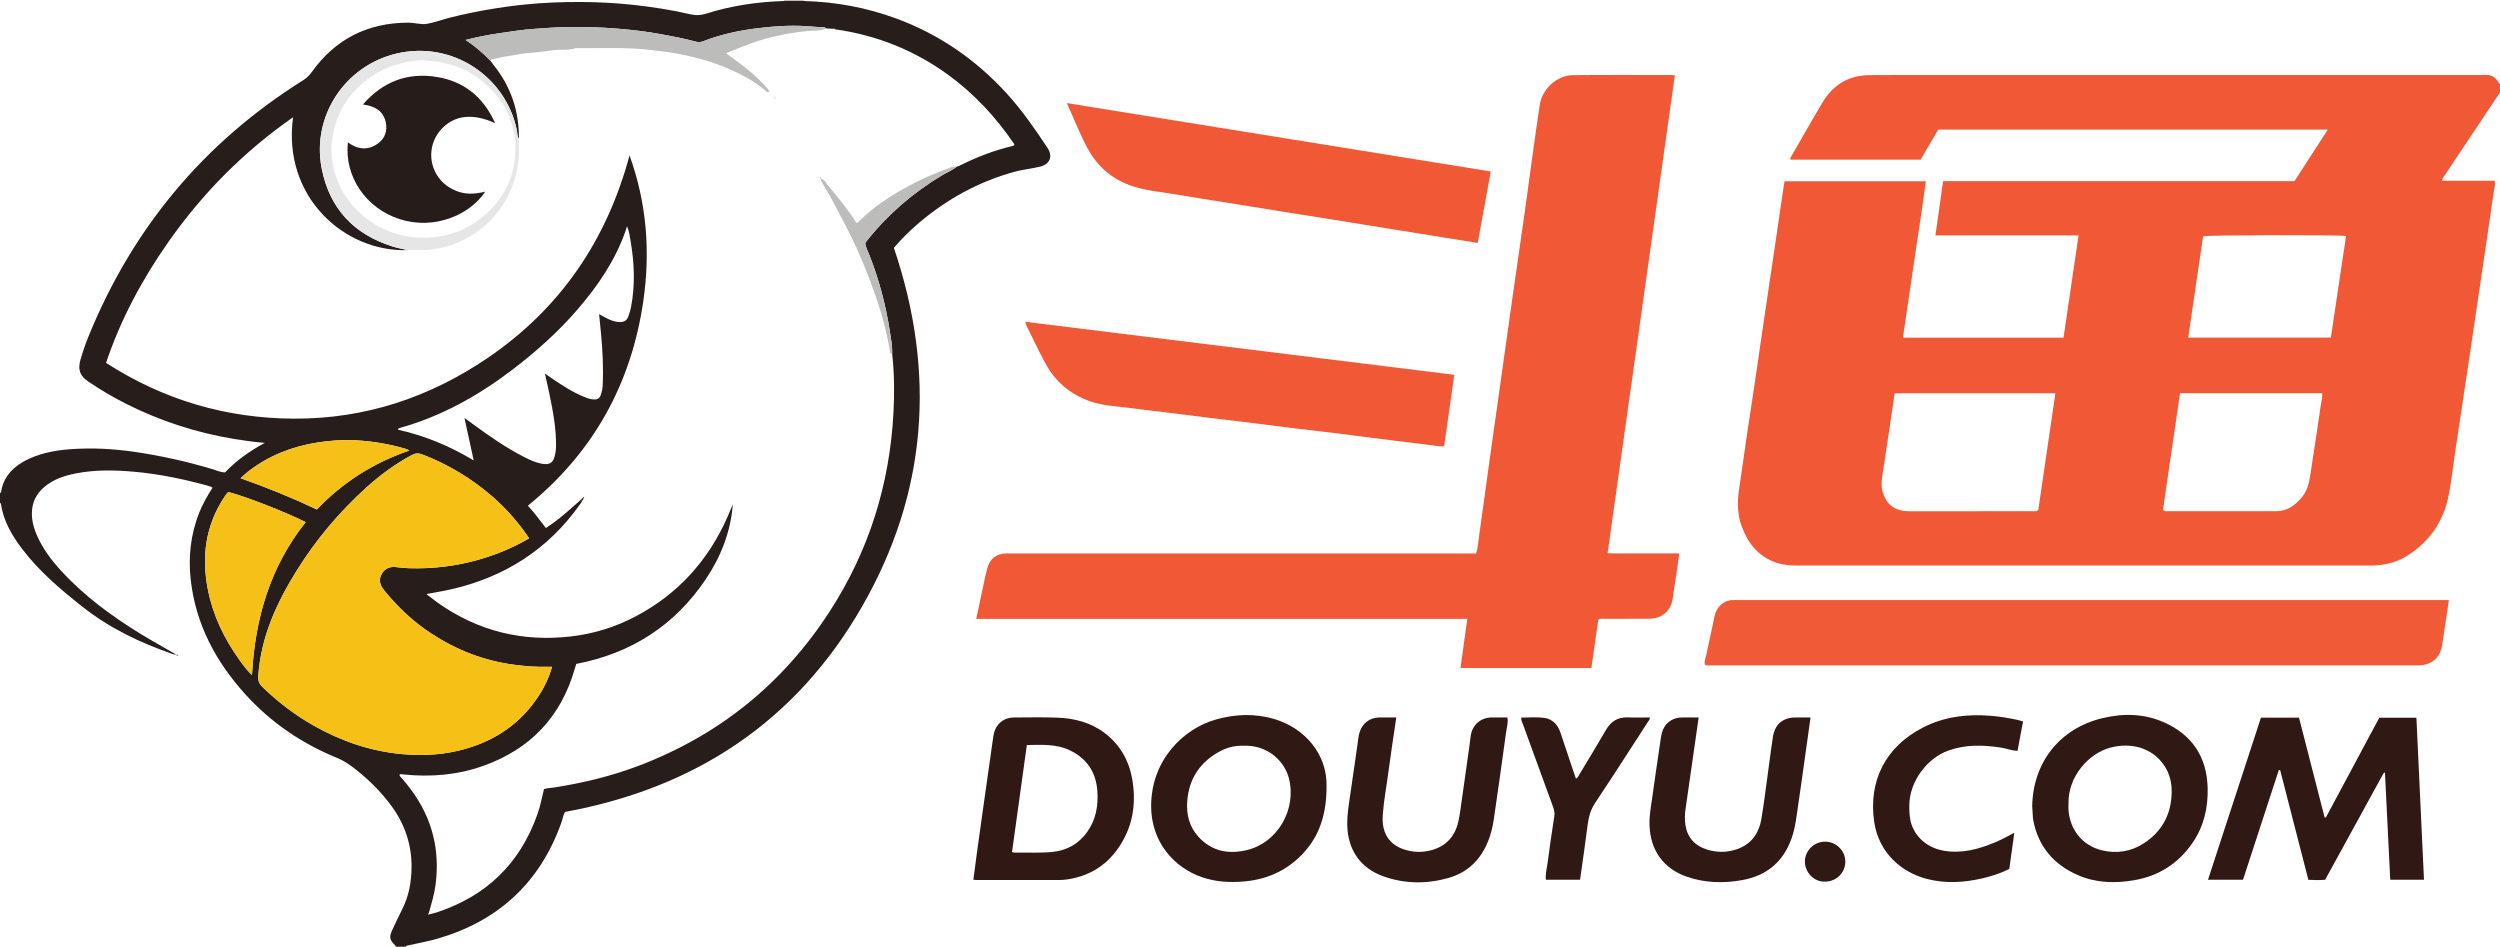 <?xml version="1.0" encoding="iso-8859-1"?>
<!-- Generator: Adobe Illustrator 27.0.0, SVG Export Plug-In . SVG Version: 6.00 Build 0)  -->
<svg version="1.1" id="Layer_1" xmlns="http://www.w3.org/2000/svg" xmlns:xlink="http://www.w3.org/1999/xlink" x="0px" y="0px"
	 viewBox="0 0 2028 768" style="enable-background:new 0 0 2028 768;" xml:space="preserve">
<g>
	<path style="fill:#F15936;" d="M2028,75c-14.858,22.249-29.721,44.495-44.56,66.756c-0.9,1.35-2.148,2.533-2.483,4.859
		c14.283,0,28.45,0,42.688,0c0.785,3.75-0.423,6.796-0.853,9.829c-3.547,25.001-7.287,49.974-10.973,74.955
		c-3.323,22.515-6.622,45.034-9.986,67.543c-3.51,23.493-7.152,46.968-10.602,70.47c-1.688,11.504-2.821,23.113-5.299,34.47
		c-4.314,19.777-15.249,35.155-32.141,46.307c-8.725,5.76-18.433,8.2-28.757,8.581c-0.832,0.031-1.666,0.004-2.5,0.004
		c-154.811,0-309.621-0.003-464.432,0.013c-5.859,0.001-11.641-0.513-17.209-2.377c-14.22-4.76-22.617-15.278-27.79-28.747
		c-3.731-9.713-3.937-19.823-2.49-30.005c2.128-14.968,4.28-29.933,6.492-44.889c2.139-14.46,4.398-28.903,6.546-43.362
		c1.831-12.325,3.562-24.665,5.371-36.993c2.122-14.465,4.281-28.924,6.423-43.385c1.85-12.489,3.711-24.976,5.546-37.467
		c1.811-12.328,3.588-24.661,5.395-36.99c0.358-2.441,0.783-4.873,1.214-7.534c38.111,0,76.026,0,114.653,0
		c-2.769,21.302-6.177,42.366-9.26,63.474c-3.068,21.007-6.193,42.005-9.349,63.392c43.552,0,86.622,0,130.269,0
		c4.028-27.36,8.08-54.887,12.21-82.946c-38.767,0-77.164,0-116.132,0c2.117-14.934,4.156-29.313,6.24-44.012
		c94.993,0,189.752,0,285.041,0c8.905-13.779,17.804-27.549,27.016-41.801c-105.667,0-210.709,0-316.066,0
		c-4.679,8.017-9.438,16.171-14.233,24.386c-35.302,0-70.422,0-105.545,0c-0.595-1.597,0.58-2.562,1.197-3.635
		c8.293-14.41,16.448-28.905,25.007-43.157c8.533-14.21,21.287-21.656,37.955-21.798c19.662-0.167,39.327-0.118,58.99-0.119
		c145.479-0.007,290.957-0.004,436.436-0.004c1.5,0,3.002,0.062,4.499-0.007c4.449-0.203,7.617,1.866,10.011,5.446
		c0.414,0.619,0.331,1.71,1.459,1.744C2028,70.333,2028,72.667,2028,75z M1667.33,319.011c-44.003,0-87.057,0-130.385,0
		c-1.108,7.625-2.149,15.007-3.259,22.379c-2.174,14.444-4.438,28.874-6.554,43.326c-0.697,4.762-1.341,9.635,0.083,14.342
		c2.705,8.943,8.272,15.708,21.959,15.68c33.303-0.068,66.607-0.017,99.91-0.041c1.281-0.001,2.668,0.414,4.367-0.999
		C1658.011,382.585,1662.645,350.97,1667.33,319.011z M1754.616,413.57c1.262,1.281,2.127,1.139,2.945,1.139
		c29.488,0.006,58.976,0.029,88.464-0.02c4.915-0.008,9.562-1.309,13.623-4.163c6.778-4.764,11.561-11.051,13.306-19.229
		c1.28-6,2.077-12.106,3.006-18.178c2.286-14.938,4.606-29.871,6.714-44.835c0.427-3.029,1.432-6.071,1.102-9.301
		c-38.574,0-76.808,0-115.327,0C1763.79,350.839,1759.164,382.476,1754.616,413.57z M1775.087,273.881c38.838,0,77.206,0,115.688,0
		c4.141-27.693,8.234-55.063,12.325-82.425c-6.005-1.02-112.462-0.783-115.941,0.205
		C1783.157,218.914,1779.153,246.185,1775.087,273.881z"/>
	<path style="fill:#271D1A;" d="M652.054,0.819c25.783,0.678,50.836,5.279,75.041,14.215c34.829,12.857,64.497,33.326,89.503,60.729
		c12.509,13.708,22.999,28.889,33.194,44.3c4.506,6.811,1.816,13.212-6.095,15.128c-7.098,1.719-14.409,2.36-21.461,4.338
		c-28.442,7.977-53.727,21.841-76.262,40.831c-7.525,6.341-14.521,13.224-20.874,20.686
		c34.265,101.009,27.26,198.764-25.967,291.268c-53.459,92.907-135.077,147.01-240.801,166.311c-1.462,2.499-1.976,5.987-3.14,9.219
		c-17.371,48.224-50.904,79.192-99.93,93.496c-8.106,2.365-16.478,3.82-24.731,5.675c-0.658,0.148-1.298,0.221-1.53,0.984
		c-2.667,0-5.333,0-8,0c-0.043-0.286,0.022-0.682-0.143-0.841c-4.972-4.777-5.405-6.91-2.491-13.101
		c2.543-5.402,5.012-10.845,7.742-16.152c5.449-10.592,7.562-22.001,7.744-33.695c0.288-18.515-5.273-35.335-16.219-50.31
		c-7.613-10.414-16.592-19.54-26.543-27.716c-5.516-4.532-11.134-8.714-17.931-11.493c-28.581-11.683-53.6-28.735-74.327-51.688
		c-23.83-26.39-39.994-56.568-44.086-92.444c-2.129-18.665-0.142-36.802,6.728-54.351c2.852-7.287,6.744-14.024,10.94-20.594
		c-1.409-1.07-2.854-1.341-4.292-1.733c-19.413-5.293-39.038-9.404-59.123-11.183c-15.811-1.4-31.582-1.753-47.247,1.28
		c-9.37,1.815-18.352,4.742-25.805,11.05c-6.57,5.561-10.034,12.607-10.091,21.346c-0.043,6.647,1.767,12.807,4.446,18.738
		c4.777,10.574,11.723,19.702,19.528,28.182c18.647,20.263,40.607,36.396,63.945,50.737c9.59,5.893,19.463,11.325,29.207,16.967
		l0.14-0.128c-1.002,0.189-1.951,0.064-2.927-0.274c-26.328-9.107-51.168-20.934-73.212-38.339
		c-17.677-13.958-34.798-28.41-48.575-46.39C9.86,434.711,2.776,422.814,0.743,408.544C0.712,408.332,0.257,408.18,0,408
		c0-2.667,0-5.333,0-8c1.056-0.291,0.912-1.194,1.053-1.986c1.302-7.321,4.918-13.316,10.444-18.226
		c3.767-3.346,8.048-5.835,12.63-7.885c11.244-5.03,23.21-6.928,35.328-7.667c15.99-0.975,31.974-0.158,47.837,2.059
		c22.049,3.082,43.726,7.932,65.073,14.287c3.289,0.979,6.459,2.615,10.207,2.628c9.086-9.591,19.766-17.195,32.242-23.942
		c-9.192-0.802-17.087-1.882-24.965-3.187c-30.822-5.106-60.172-14.659-88.051-28.764c-10.391-5.257-20.363-11.214-30.026-17.696
		c-6.856-4.599-8.802-9.676-6.548-17.56c1.822-6.371,3.941-12.657,6.437-18.803c35.8-88.134,93.74-157.739,174.43-208.263
		c2.753-1.724,4.858-3.809,6.73-6.43c19.166-26.839,45.371-40.083,78.277-40.184c5.267-0.016,10.518,1.86,15.74,0.879
		c5.192-0.975,10.229-2.773,15.337-4.199c1.277-0.357,2.562-0.687,3.849-1.004c19.37-4.771,38.951-8.215,58.814-10.283
		c15.602-1.624,31.228-2.252,46.87-2.15c13.805,0.09,27.602,0.777,41.367,2.266c15.712,1.7,31.298,4.058,46.669,7.66
		c4.515,1.058,8.545,0.967,12.978-0.44c20.552-6.525,41.702-9.622,63.23-10.271C641.319,0.832,646.687,0.826,652.054,0.819z
		 M471.429,405.194c0.239,0.312,0.477,0.625,0.716,0.937c-0.137,1.234-0.998,2.078-1.662,3.016
		c-25.851,36.523-61.013,58.943-104.405,68.868c-6.49,1.484-13.07,2.529-19.97,3.847c0.38,0.792,1.051,1.008,1.583,1.408
		c2.525,1.899,4.943,3.945,7.523,5.764c32.664,23.033,68.844,31.905,108.508,27.176c18.359-2.189,35.683-7.638,51.94-16.207
		c34.2-18.027,58.75-45.143,74.376-80.426c1.527-3.448,2.956-6.94,4.43-10.412c-1.762,22.329-9.708,42.502-22.019,60.814
		c-25.278,37.602-60.696,60.107-104.981,68.572c-0.469,1.519-0.879,2.777-1.245,4.047c-11.185,38.923-36.017,65.03-74.054,78.621
		c-21.038,7.518-42.744,9.304-64.871,7.018c-1.081-0.112-2.24-0.576-3.321,0.222c0.332,1.594,1.666,2.452,2.614,3.563
		c4.646,5.452,8.98,11.127,12.713,17.253c12.961,21.273,17.266,44.251,13.968,68.863c-1.043,7.788-3.401,15.187-5.441,22.697
		c-0.217,0.221-0.661,0.556-0.616,0.645c0.305,0.607,0.791,0.415,1.253,0.155c1.928-0.487,3.894-0.859,5.779-1.479
		c40.202-13.234,67.609-39.612,81.709-79.633c2.365-6.712,3.731-13.699,5.332-20.407c2.862-0.907,5.551-0.899,8.175-1.306
		c23.327-3.619,46.173-9.116,68.293-17.488c65.609-24.833,117.455-66.767,155.493-125.624
		c31.6-48.894,48.425-102.693,51.522-160.733c0.851-15.944,0.735-31.961-1.026-47.895c0.233-6.346-1.017-12.57-1.975-18.765
		c-3.225-20.849-8.621-41.151-16.293-60.837c-1.303-3.345-3.131-6.547-3.599-9.978c0.245-0.555,0.322-0.9,0.519-1.151
		c17.237-21.967,37.995-39.905,61.934-54.227c3.95-2.363,8.303-4.032,11.925-6.953c0.63-0.208,1.298-0.341,1.884-0.636
		c13.679-6.896,27.865-12.423,42.789-15.994c0.696-0.167,1.676-0.168,1.997-1.372c-14.81-21.882-32.564-41.118-54.108-56.714
		c-27.422-19.851-57.979-31.969-91.488-36.681c-0.351-0.508-0.8-0.645-1.361-0.36c-1.99-0.121-3.98-0.241-5.97-0.362
		c-0.461-0.893-1.323-0.909-2.141-0.92c-4.663-0.066-9.292-0.652-13.933-0.932c-13.983-0.842-27.946,0.177-41.783,2.024
		c-14.225,1.899-28.253,5.003-41.686,10.254c-2.014,0.787-3.901,0.887-5.807,0.37c-9.397-2.545-18.934-4.351-28.505-6.118
		c-11.912-2.2-23.919-3.545-35.944-4.554c-13.095-1.099-26.252-1.327-39.415-1.233c-8.836,0.063-17.625,0.829-26.409,1.401
		c-10.053,0.654-20.058,2.245-30.039,3.732c-8.77,1.307-17.492,2.962-26.707,5.362c7.757,4.885,14.134,10.66,20.184,16.812
		c0.782,1.066,1.523,2.166,2.353,3.194c14.205,17.594,21.098,37.699,20.742,60.3c-1.485-2.297-1.192-5.038-1.723-7.545
		c-9.18-43.381-52.483-72.293-97.435-61.749c-41.93,9.835-69.114,50.863-60.781,93.286c6.364,32.401,26.046,53.276,57.406,63.212
		c4.028,1.276,8.234,1.993,12.357,2.969c-51.449,1.709-101.848-43.385-92.993-107.814c-39.793,27.791-73.256,61.455-100.926,100.879
		c-21.344,30.411-38.857,62.826-50.786,98.4c46.718,30.12,97.59,45.025,152.519,45.236c57.491,0.22,109.914-17.115,157.259-49.381
		c58.718-40.017,96.301-95.117,114.867-164.14c14.053,38.858,17.005,78.331,11.143,118.396
		c-9.814,67.076-40.617,122.644-93.623,165.739c5.51,5.867,9.858,12.089,14.637,18.127c1.707-1.184,3.059-2.129,4.418-3.063
		C455.919,419.325,463.545,412.104,471.429,405.194z M429.234,436.705c-8.588-12.654-18.262-23.787-29.487-33.594
		c-17.073-14.917-36.174-26.4-57.342-34.528c-3.113-1.195-5.612-0.907-8.452,0.617c-13.42,7.204-25.587,16.17-36.841,26.346
		c-21.857,19.764-40.695,42.124-56.294,67.13c-16.417,26.317-29.144,54.011-31.316,85.61c-0.259,3.768,0.607,6.279,3.211,8.805
		c12.607,12.23,26.417,22.846,41.71,31.49c22.23,12.565,45.982,20.757,71.428,23.125c15.083,1.403,30.209,0.875,45.158-2.572
		c26.677-6.152,48.53-19.505,64.274-42.168c5.478-7.885,9.791-16.393,12.552-26.061c-1.209,0-2.019-0.019-2.829,0.003
		c-9.501,0.261-18.921-0.442-28.349-1.716c-24.114-3.26-46.151-11.796-66.5-25.055c-14.803-9.645-27.476-21.531-38.523-35.237
		c-3.257-4.041-4.815-8.318-2.023-13.299c2.623-4.68,6.704-6.123,11.797-5.56c3.305,0.365,6.617,0.783,9.935,0.884
		c19.397,0.595,38.464-1.59,57.14-6.977C402.561,449.887,416.009,444.365,429.234,436.705z M508.618,183.513
		c-0.455,1.533-0.66,2.335-0.929,3.115c-8.38,24.267-22.499,45.056-39.11,64.309c-15.845,18.365-33.837,34.421-53.109,49.092
		c-27.543,20.967-57.31,37.622-90.83,47.035c-0.828,0.232-1.605,0.45-1.953,1.5c10.675,2.299,21.041,5.591,31.152,9.656
		c10.263,4.126,20.109,9.135,30.434,15.293c-2.577-11.829-4.961-22.769-7.516-34.497c2.615,1.911,4.574,3.341,6.531,4.774
		c13.551,9.921,27.312,19.521,42.319,27.164c4.729,2.408,9.559,4.609,14.908,5.374c5.182,0.741,7.993-0.878,9.346-5.837
		c0.741-2.717,1.131-5.505,1.178-8.373c0.243-14.752-2.586-29.099-5.537-43.432c-1.037-5.034-2.218-10.039-3.459-15.622
		c2.119,1.473,3.607,2.536,5.124,3.556c8.82,5.937,17.651,11.858,27.652,15.714c2.323,0.896,4.647,1.686,7.218,1.72
		c2.72,0.036,4.412-1.088,5.294-3.611c0.827-2.365,1.417-4.806,1.536-7.284c0.688-14.335,0.026-28.634-1.364-42.907
		c-0.484-4.972-0.977-9.943-1.515-15.418c2.293,1.274,3.854,2.212,5.476,3.028c3.573,1.799,7.206,3.356,11.336,3.426
		c3.43,0.058,5.789-1.363,6.9-4.581c0.864-2.503,1.711-5.045,2.208-7.638c3.465-18.052,2.666-36.091-0.471-54.088
		C510.818,191.429,510.505,187.776,508.618,183.513z M247.955,423.545c-15.703-7.842-47.461-20.43-62.576-24.397
		c-1.546,1.006-2.435,2.615-3.437,4.131c-15.239,23.047-18.56,48.226-13.331,74.905c4.126,21.053,13.256,39.894,25.674,57.223
		c2.87,4.005,5.797,8.011,10.12,12.265C206.874,501.607,219.143,459.737,247.955,423.545z M332.06,365.454
		c-1.172-0.592-1.73-0.985-2.35-1.171c-13.568-4.053-27.442-6.401-41.569-7.133c-10.151-0.526-20.245,0.206-30.304,1.761
		c-20.711,3.201-39.651,10.582-56.327,23.422c-2.029,1.562-3.87,3.368-6.39,5.581c21.587,7.62,41.941,15.89,61.894,25.37
		C278.16,391.163,303.016,375.4,332.06,365.454z"/>
	<path style="fill:#BCBCBB;" d="M635.952,0.839C635.998,0.561,636.014,0.281,636,0c5.333,0,10.667,0,16,0
		c0.012,0.273,0.03,0.547,0.054,0.819C646.687,0.826,641.319,0.832,635.952,0.839z"/>
	<path style="fill:#F15936;" d="M1358.635,61.255c-18.198,129.299-36.326,258.107-54.546,387.559
		c6.533,0.248,12.943,0.089,19.343,0.118c6.332,0.029,12.664,0.006,18.996,0.006c6.453,0,12.906,0,19.813,0
		c-0.928,6.587-1.754,12.631-2.637,18.667c-0.841,5.752-1.861,11.481-2.591,17.246c-1.328,10.495-8.513,17.015-19.218,17.072
		c-11.997,0.064-23.995-0.002-35.993,0.037c-1.628,0.005-3.321-0.4-5.235,0.608c-1.849,12.904-3.727,26.014-5.637,39.348
		c-35.309,0-70.38,0-106.185,0c1.827-13.205,3.633-26.262,5.52-39.895c-132.909,0-265.445,0-398.385,0
		c1.923-9.008,3.698-17.419,5.519-25.821c1.09-5.027,2.11-10.075,3.413-15.048c2.083-7.955,7.387-12.045,15.46-12.203
		c1.666-0.033,3.333-0.011,4.999-0.011c123.476,0,246.953,0,370.429,0c1.823,0,3.646,0,5.701,0
		c1.504-4.689,1.738-9.501,2.414-14.193c2.892-20.063,5.545-40.159,8.343-60.236c3.302-23.695,6.661-47.382,9.997-71.072
		c2.988-21.223,5.95-42.449,8.973-63.666c3.187-22.367,6.473-44.72,9.64-67.09c2.166-15.3,4.17-30.623,6.306-45.927
		c1.952-13.987,3.834-27.986,6.023-41.936c2.037-12.985,13.976-23.74,27.021-23.87c26.659-0.265,53.322-0.106,79.983-0.105
		C1356.731,60.843,1357.363,61.041,1358.635,61.255z"/>
	<path style="fill:#F15A36;" d="M1986.524,486.767c-1.406,9.593-2.671,18.302-3.963,27.008c-0.463,3.121-1.021,6.229-1.481,9.35
		c-1.48,10.046-7.889,15.971-18.075,16.63c-1.328,0.086-2.665,0.021-3.999,0.021c-190.132,0-380.265,0.002-570.397-0.019
		c-1.798,0-3.653,0.388-5.503-0.419c-0.897-2.708,0.432-5.199,0.952-7.716c2.217-10.727,4.738-21.393,6.876-32.135
		c1.338-6.722,7.323-13.083,15.596-12.724c1.497,0.065,2.999,0.004,4.499,0.004c189.466,0,378.931,0,568.397,0
		C1981.55,486.767,1983.675,486.767,1986.524,486.767z"/>
	<path style="fill:#F15936;" d="M1179.733,304.026c-2.794,19.623-5.485,38.515-8.208,57.641c-2.132,0.823-4.27,0.289-6.339,0.038
		c-12.698-1.54-25.388-3.142-38.078-4.743c-14.999-1.892-29.99-3.841-44.994-5.696c-12.038-1.488-24.094-2.834-36.133-4.311
		c-12.202-1.497-24.39-3.105-36.59-4.614c-9.399-1.162-18.812-2.216-28.212-3.372c-12.201-1.501-24.393-3.076-36.594-4.584
		c-9.399-1.161-18.821-2.157-28.206-3.424c-10.679-1.442-21.576-1.756-31.875-5.336c-15.902-5.528-28.164-15.659-36.233-30.404
		c-5.737-10.485-10.749-21.367-16.062-32.082c-0.212-0.427-0.201-0.963-0.416-2.084
		C947.819,275.383,1063.605,289.683,1179.733,304.026z"/>
	<path style="fill:#F15936;" d="M1198.752,197.06c-9.834-1.563-19.169-3.034-28.5-4.534c-13.443-2.161-26.882-4.343-40.323-6.514
		c-15.736-2.542-31.47-5.098-47.21-7.616c-13.609-2.177-27.229-4.288-40.838-6.468c-15.248-2.442-30.487-4.936-45.733-7.394
		c-13.606-2.193-27.242-4.213-40.814-6.598c-12.082-2.123-24.414-2.972-36.178-6.764c-15.739-5.073-27.83-14.926-35.979-29.152
		c-6.845-11.949-11.511-24.984-17.77-38.399c114.986,18.547,229.139,36.959,343.907,55.471
		C1205.785,158.456,1202.32,177.475,1198.752,197.06z"/>
	<path style="fill:#301814;" d="M1966.342,713.666c-9.346,0-18.09,0-27.374,0c-1.435-29.001-2.865-57.887-4.291-86.695
		c-0.415,0.34,0.469-0.14-0.187-0.256c-0.145-0.026-0.35,0.032-0.461,0.128c-0.249,0.216-0.517,0.446-0.672,0.729
		c-15.72,28.655-31.431,57.315-47.205,86.088c-4.555,0.386-8.974,0.315-13.606,0.055c-7.665-29.803-15.275-59.394-22.885-88.984
		c-0.357-0.039-0.715-0.079-1.072-0.118c-9.674,29.635-19.348,59.269-29.071,89.055c-9.44,0-18.708,0-28.403,0
		c14.372-43.991,28.655-87.707,42.961-131.496c10.223,0,20.19,0,30.879,0c6.873,26.792,13.803,53.808,20.733,80.823
		c0.335,0.072,0.669,0.145,1.004,0.217c14.424-26.921,28.847-53.843,43.374-80.955c9.903,0,19.804,0,30.12,0
		C1962.24,626.1,1964.285,669.756,1966.342,713.666z"/>
	<path style="fill:#301814;" d="M1648.519,653.937c0.678-35.568,22.332-62.905,56.629-71.284
		c17.019-4.158,34.071-3.897,50.301,3.308c22.856,10.146,34.718,28.089,35.398,53.1c0.434,15.959-3.01,31.087-12.111,44.433
		c-11.512,16.88-27.469,27.121-47.682,30.572c-15.534,2.653-30.89,2.197-45.491-4.169c-19.756-8.614-32.255-23.396-36.261-44.881
		c-0.152-0.815-0.197-1.652-0.251-2.482C1648.855,659.545,1648.679,656.555,1648.519,653.937z M1677.944,652.45
		c0,1.497-0.086,3,0.013,4.491c1.056,15.956,11.276,28.925,26.731,32.747c12.151,3.005,23.868,1.286,34.411-5.603
		c14.873-9.718,22.351-23.761,22.569-41.47c0.095-7.731-1.631-15.146-6.107-21.717c-9.76-14.328-26.637-18.909-43.773-14.385
		C1695.026,610.938,1677.336,629.309,1677.944,652.45z"/>
	<path style="fill:#301814;" d="M1076.096,638.733c-0.137,23.094-6.362,41.149-21.165,55.731
		c-12.827,12.635-28.393,19.149-46.286,20.626c-11.416,0.942-22.62,0.242-33.46-3.46c-22.642-7.734-41.4-28.446-41.376-57.87
		c0.03-37.255,26.277-62.744,52.574-70.114c15.885-4.452,31.87-5.03,47.684-0.256
		C1058.066,590.635,1077.057,611.582,1076.096,638.733z M1009.237,604.925c-6.604-0.207-12.95,1.086-18.778,4.104
		c-16.457,8.522-25.877,22.049-27.346,40.584c-0.853,10.758,1.512,20.891,9.021,29.156c10.895,11.991,24.666,14.394,39.675,10.726
		c24.312-5.941,40.341-32.626,33.693-58.333C1042.054,617.829,1028.841,604.387,1009.237,604.925z"/>
	<path style="fill:#301814;" d="M789.61,713.595c0.965-7.374,1.851-14.446,2.823-21.507c1.858-13.497,3.754-26.99,5.654-40.481
		c1.831-12.999,3.686-25.995,5.536-38.991c0.773-5.43,1.466-10.873,2.361-16.282c1.422-8.602,7.906-14.247,16.521-14.302
		c11.664-0.074,23.339-0.301,34.99,0.109c14.017,0.492,27.288,3.867,38.705,12.556c12.674,9.645,19.846,22.693,22.409,38.176
		c2.58,15.589,1.258,30.962-5.755,45.302c-8.712,17.812-22.424,29.888-42.164,34.293c-3.724,0.831-7.523,1.395-11.369,1.396
		c-22.495,0.01-44.991,0.017-67.486,0.016C791.355,713.88,790.875,713.762,789.61,713.595z M820.953,691.167
		c0.772,0.211,1.241,0.456,1.706,0.45c10.157-0.148,20.323,0.454,30.471-0.468c12.135-1.103,21.824-6.426,28.91-16.412
		c7.098-10.002,8.967-21.29,8.118-33.201c-1.103-15.472-8.811-26.621-22.802-33.11c-10.892-5.052-22.59-4.238-34.382-4.046
		C828.929,633.58,824.944,662.355,820.953,691.167z"/>
	<path style="fill:#301814;" d="M1132.656,582.012c-2.202,15.139-4.497,29.719-6.394,44.35c-1.474,11.37-3.675,22.645-4.505,34.098
		c-0.266,3.666-0.252,7.355,0.547,10.941c1.981,8.901,7.685,14.564,16.12,17.476c7.574,2.615,15.323,2.883,23.077,0.702
		c11.664-3.282,18.696-11.136,21.404-22.709c1.472-6.289,2.154-12.769,3.08-19.179c1.972-13.649,3.877-27.307,5.793-40.964
		c0.462-3.292,0.832-6.596,1.287-9.888c1.196-8.644,7.975-14.684,16.69-14.819c4.303-0.067,8.609-0.012,13.06-0.012
		c0.734,4.301-0.557,8.155-1.076,11.999c-3.177,23.546-6.535,47.068-9.963,70.58c-0.909,6.237-2.396,12.369-4.805,18.243
		c-6.12,14.926-16.693,25.089-32.297,29.464c-17.582,4.93-35.241,4.693-52.478-1.409c-18.672-6.609-28.876-21.661-29.297-41.474
		c-0.188-8.891,1.417-17.551,2.638-26.27c1.797-12.833,3.635-25.662,5.551-38.478c0.539-3.605,0.737-7.277,1.846-10.789
		c2.232-7.071,8.215-11.694,15.54-11.845C1123.098,581.935,1127.724,582.012,1132.656,582.012z"/>
	<path style="fill:#301814;" d="M1377.947,582.012c-1.221,8.557-2.361,16.578-3.51,24.598c-1.484,10.358-2.977,20.716-4.463,31.074
		c-0.873,6.083-1.732,12.167-2.615,18.248c-0.65,4.478-0.83,9.009-0.123,13.442c1.619,10.159,7.622,16.652,17.396,19.76
		c7.509,2.388,15.047,2.482,22.59,0.31c12.779-3.679,19.553-12.821,21.65-25.368c2.463-14.741,4.193-29.603,6.248-44.412
		c1.027-7.405,1.978-14.822,3.123-22.209c1.535-9.902,8.112-15.407,18.222-15.444c3.972-0.014,7.943-0.002,12.24-0.002
		c-1.776,12.712-3.484,24.993-5.211,37.271c-1.504,10.692-2.961,21.39-4.57,32.066c-1.481,9.828-2.354,19.759-5.792,29.234
		c-6.863,18.918-20.353,29.852-39.926,33.374c-15.283,2.75-30.473,2.321-45.262-2.893c-17.849-6.292-29.348-20.637-29.877-42.169
		c-0.193-7.874,1.367-15.559,2.418-23.292c1.746-12.836,3.687-25.646,5.57-38.463c0.604-4.107,1.06-8.254,1.978-12.293
		c1.711-7.531,8.119-12.652,15.766-12.816C1368.418,581.931,1373.039,582.012,1377.947,582.012z"/>
	<path style="fill:#301814;" d="M1634.015,675.536c-1.415,10.194-2.733,19.692-4.074,29.356c-6.905,3.452-14.114,5.806-21.515,7.546
		c-15.08,3.546-30.223,4.456-45.401,0.538c-19.282-4.977-38.999-20.073-42.743-46.792c-4.589-32.751,9.234-60.518,39.867-76.129
		c17.191-8.76,35.683-10.96,54.762-9.394c7.471,0.613,14.827,1.816,22.131,3.422c1.268,0.279,2.503,0.71,4.068,1.162
		c-1.511,8.006-2.977,15.772-4.503,23.857c-4.777-0.168-9.079-2.008-13.585-2.687c-14.283-2.154-28.392-2.572-42.326,2.36
		c-17.164,6.075-31.633,24.808-31.849,44.275c-0.046,4.145,0.055,8.241,0.877,12.391c2.009,10.146,10.737,21.816,26.98,24.646
		c14.709,2.563,28.306-1.198,41.661-6.755C1623.538,681.18,1628.447,678.475,1634.015,675.536z"/>
	<path style="fill:#301814;" d="M1278.442,631.739c1.829-1.18,2.439-2.985,3.358-4.51c7.033-11.668,14.134-23.299,20.949-35.094
		c4.069-7.043,9.735-10.544,17.952-10.177c5.817,0.26,11.654,0.05,17.669,0.05c0.095,1.734-1.026,2.743-1.76,3.875
		c-14.113,21.759-28.093,43.607-42.481,65.183c-3.754,5.629-5.405,11.512-6.225,18.029c-1.863,14.809-4.071,29.575-6.167,44.556
		c-9.359,0-18.442,0-27.679,0c-0.605-4.515,0.688-8.713,1.225-12.921c1.661-13.021,3.659-25.999,5.624-38.979
		c0.421-2.782-0.351-5.243-1.265-7.745c-8.133-22.256-16.283-44.505-24.35-66.785c-0.552-1.526-1.512-3.006-1.262-5.099
		c6.07,0,12.266-0.59,18.297,0.154c7.035,0.868,11.412,5.598,13.627,12.331c3.314,10.073,6.704,20.122,10.074,30.177
		C1276.796,627.07,1277.609,629.34,1278.442,631.739z"/>
	<path style="fill:#301814;" d="M1480.776,715.173c-9.229,0.526-16.623-7.536-16.64-16.187c-0.018-8.813,7.268-16.128,16.141-16.234
		c9.134-0.108,16.638,7.21,16.643,16.233C1496.926,707.842,1489.697,715.09,1480.776,715.173z"/>
	<path style="fill:#F6C117;" d="M429.234,436.705c-13.226,7.66-26.674,13.182-40.751,17.242c-18.677,5.387-37.743,7.572-57.14,6.977
		c-3.318-0.102-6.63-0.519-9.935-0.884c-5.093-0.563-9.174,0.88-11.797,5.56c-2.792,4.981-1.234,9.257,2.023,13.299
		c11.048,13.707,23.721,25.592,38.523,35.237c20.349,13.259,42.386,21.796,66.5,25.055c9.428,1.274,18.848,1.977,28.349,1.716
		c0.809-0.022,1.62-0.003,2.829-0.003c-2.761,9.668-7.074,18.175-12.552,26.061c-15.744,22.664-37.598,36.016-64.274,42.168
		c-14.949,3.447-30.076,3.975-45.158,2.572c-25.446-2.367-49.199-10.559-71.428-23.125c-15.293-8.644-29.104-19.26-41.71-31.49
		c-2.604-2.526-3.47-5.036-3.211-8.805c2.172-31.599,14.899-59.293,31.316-85.61c15.599-25.006,34.437-47.366,56.294-67.13
		c11.255-10.177,23.421-19.142,36.841-26.346c2.84-1.524,5.339-1.812,8.452-0.617c21.168,8.128,40.269,19.611,57.342,34.528
		C410.972,412.918,420.646,424.052,429.234,436.705z"/>
	<path style="fill:#F5C017;" d="M247.955,423.545c-28.812,36.192-41.08,78.062-43.55,124.127c-4.322-4.254-7.25-8.26-10.12-12.265
		c-12.418-17.328-21.548-36.169-25.674-57.223c-5.229-26.679-1.909-51.858,13.331-74.905c1.002-1.516,1.892-3.125,3.437-4.131
		C200.494,403.115,232.252,415.703,247.955,423.545z"/>
	<path style="fill:#BCBCBB;" d="M669.995,23.04c-2.913,1.649-6.234,1.747-9.364,1.842c-10.088,0.308-19.93,2.088-29.77,4.097
		c-14.246,2.909-27.619,8.369-41.015,13.783c-0.133,0.054-0.208,0.25-0.52,0.647c12.435,9.259,25.246,18.141,34.889,30.514
		c-1.153,1.272-1.826,0.802-2.477,0.235c-10.36-9.015-22.441-15.021-35.045-20.144c-12.529-5.093-25.589-8.365-38.821-10.79
		c-5.783-1.06-11.738-1.582-17.59-2.381c-21.011-2.869-42.095-1.522-63.151-1.817c-5.74,1.969-11.795,0.968-17.684,1.65
		c-7.178,0.831-14.363,1.942-21.607,2.381c-4.584,0.278-9.051,1.538-13.625,2.106c-5.187,0.645-10.294,1.953-15.422,3.037
		c-0.384,0.081-0.658,0.679-0.984,1.037c-6.05-6.153-12.427-11.927-20.184-16.812c9.215-2.4,17.937-4.055,26.707-5.362
		c9.981-1.487,19.986-3.078,30.039-3.732c8.784-0.572,17.573-1.337,26.409-1.401c13.163-0.095,26.32,0.134,39.415,1.233
		c12.025,1.009,24.032,2.354,35.944,4.554c9.571,1.768,19.108,3.573,28.505,6.118c1.907,0.517,3.794,0.417,5.807-0.37
		c13.433-5.252,27.461-8.355,41.686-10.254c13.837-1.847,27.8-2.866,41.783-2.024c4.641,0.279,9.27,0.866,13.933,0.932
		C668.672,22.131,669.535,22.147,669.995,23.04z"/>
	<path style="fill:#F5C017;" d="M332.06,365.454c-29.044,9.946-53.901,25.709-75.047,47.831
		c-19.953-9.479-40.307-17.75-61.894-25.37c2.52-2.213,4.362-4.019,6.39-5.581c16.676-12.84,35.616-20.221,56.327-23.422
		c10.059-1.555,20.153-2.287,30.304-1.761c14.127,0.732,28.001,3.08,41.569,7.133C330.331,364.469,330.889,364.862,332.06,365.454z"
		/>
	<path style="fill:#E6E6E6;" d="M420.905,112.731c0.553,10.433-0.083,20.736-2.863,30.879c-2.734,9.973-7.297,18.994-13.425,27.274
		c-9.844,13.3-22.957,22.21-38.294,27.841c-4.855,1.783-10.066,2.66-15.283,3.471c-6.813,1.06-13.544,0.553-20.311,0.708
		c-4.123-0.976-8.329-1.693-12.357-2.969c-31.36-9.936-51.042-30.811-57.406-63.212c-8.333-42.424,18.851-83.452,60.781-93.286
		c44.952-10.543,88.255,18.368,97.435,61.749C419.712,107.693,419.42,110.434,420.905,112.731z M418.069,118.552
		c0.124-2.131-0.161-6.216-1.039-10.293c-1.528-7.101-3.729-13.993-7.133-20.375c-4.578-8.583-11.179-15.695-18.54-21.871
		c-13.333-11.187-29.238-16.028-46.395-16.964c-6.763-0.369-13.446,0.934-19.977,2.525c-13.589,3.311-25.214,10.083-35.179,20.014
		c-12.459,12.418-18.987,27.47-20.729,44.69c-0.904,8.935,0.57,17.844,3.332,26.291c5.096,15.587,14.908,28.049,28.351,37.211
		c9.968,6.794,21.085,10.953,33.383,12.49c7.711,0.964,15.229,0.837,22.595-0.504c9.16-1.667,18.045-4.62,26.142-9.66
		c9.594-5.972,17.566-13.708,23.874-22.842C414.694,147.765,418.168,134.603,418.069,118.552z"/>
	<path style="fill:#BCBCBB;" d="M723.742,287.071c-1.201-0.091-1.562-0.754-1.757-1.936c-3.563-21.658-10.261-42.413-18.25-62.785
		c-5.731-14.613-12.151-28.927-19.566-42.76c-5.229-9.754-10.07-19.723-15.885-29.166c-1.004-1.63-2.274-3.305-2.286-5.423
		l0.005-0.004c2.71,0.567,3.711,3.126,5.215,4.886c7.391,8.651,14.453,17.578,20.994,26.9c0.922,1.314,1.658,2.759,2.401,4.011
		c1.468-0.03,2.008-0.977,2.681-1.656c11.286-11.37,24.558-19.929,38.512-27.601c11.437-6.288,23.34-11.434,35.62-15.795
		c1.648-0.585,3.156-0.876,4.825-0.583c-3.622,2.921-7.975,4.59-11.925,6.953c-23.939,14.322-44.697,32.26-61.934,54.227
		c-0.197,0.251-0.274,0.596-0.519,1.151c0.469,3.431,2.296,6.633,3.599,9.978c7.672,19.686,13.068,39.988,16.293,60.837
		C722.725,274.501,723.975,280.725,723.742,287.071z"/>
	<path style="fill:#BCBCBB;" d="M677.326,23.762c-0.561,0.285-1.025,0.205-1.361-0.36C676.526,23.117,676.975,23.255,677.326,23.762
		z"/>
	<path style="fill:#271D1A;" d="M142.982,531c0.504,0.129,1.008,0.258,1.848,0.473c-1.063,0.325-1.824,0.721-1.708-0.601
		L142.982,531z"/>
	<path style="fill:#BCBCBB;" d="M665.998,145.002c-0.789-0.348-1.27-0.788-0.51-1.627c0.604,0.428,0.509,1.041,0.515,1.623
		L665.998,145.002z"/>
	<path style="fill:#BCBCBB;" d="M629.012,79.986c-0.929-0.291-0.987-0.857-0.761-1.777c0.842,0.598,0.737,1.216,0.734,1.804
		L629.012,79.986z"/>
	<path style="fill:#271D1A;" d="M473.196,404.214c0.084,0.877-0.204,1.551-1.051,1.918c-0.239-0.312-0.477-0.625-0.716-0.937
		c0.431-0.513,0.661-1.278,1.541-1.227L473.196,404.214z"/>
	<path style="fill:#BCBCBB;" d="M628.985,80.013c0.248,0.127,0.496,0.255,0.744,0.382c-0.698,0.669-0.537-0.17-0.717-0.409
		L628.985,80.013z"/>
	<path style="fill:#271D1A;" d="M472.97,403.968c0.016-0.449,0.189-0.792,0.672-0.848c0.084-0.01,0.271,0.193,0.278,0.305
		c0.03,0.49-0.263,0.727-0.724,0.789L472.97,403.968z"/>
	<path style="fill:#261C19;" d="M393.619,155.444c-12.469,18.888-41.14,31.264-69.107,22.418
		c-27.878-8.818-45.269-34.862-42.317-62.351c8.12,5.848,16.449,6.833,24.628,0.711c5.782-4.328,7.622-10.595,6.036-17.38
		c-2.127-9.1-9.086-12.873-18.437-14.087c16.206-18.669,36.222-26.11,59.702-22.362c22.096,3.527,37.914,16.124,47.495,37.474
		c-18.01-8.112-32.496-6.507-42.995,4.27c-8.999,9.236-11.362,23.058-5.938,34.594c3.572,7.597,9.419,12.836,17.061,15.999
		C377.189,157.81,384.926,157.671,393.619,155.444z"/>
</g>
</svg>
